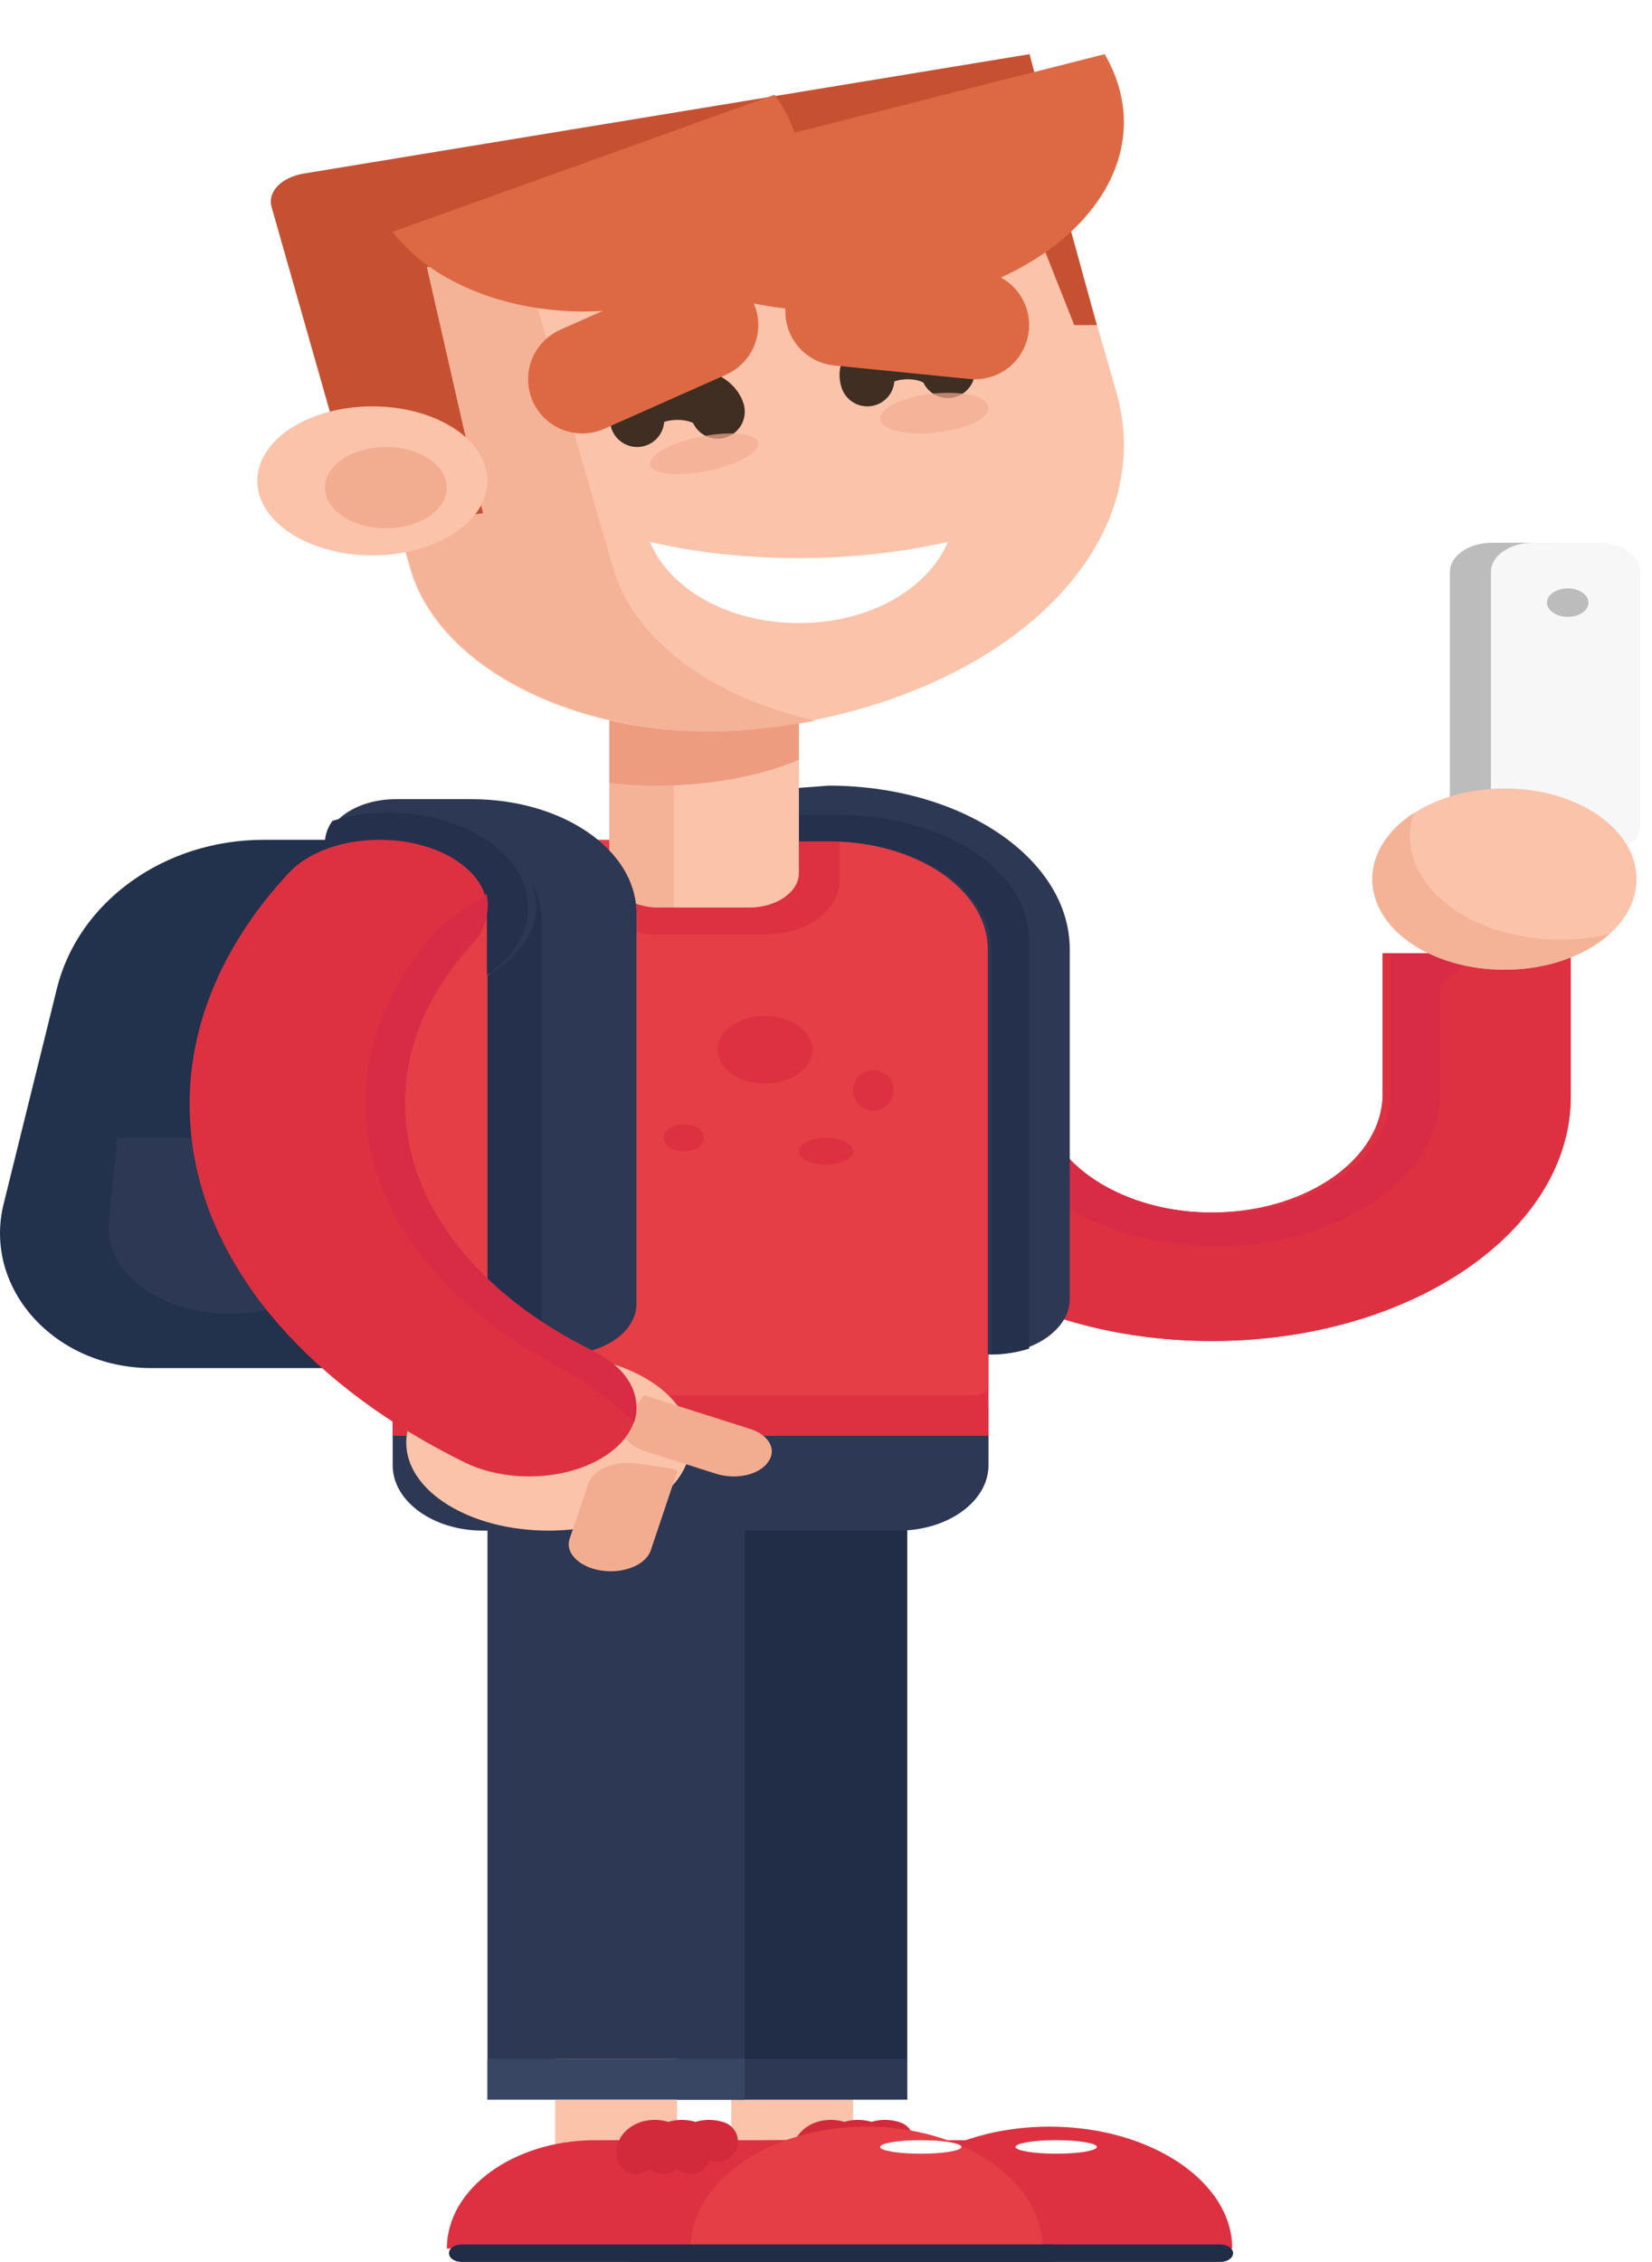 <svg width="122" height="167" viewBox="0 0 122 167" fill="none" xmlns="http://www.w3.org/2000/svg">
<path d="M63 153H54V162H63V153Z" fill="#FBC3AA"/>
<path d="M73 166H46C46 161.596 50.899 158 56.979 158H73V166Z" fill="#DD3142"/>
<path d="M64 166C64 161.038 70.057 157 77.5 157C84.943 157 91 161.038 91 166H64Z" fill="#DD3142"/>
<path d="M90.122 166.989H46.727C46.205 166.989 45.787 166.703 45.787 166.344C45.787 165.986 46.205 165.699 46.727 165.699H90.122C90.644 165.699 91.062 165.986 91.062 166.344C91.062 166.703 90.644 166.989 90.122 166.989Z" fill="#212D47"/>
<path d="M78 159C79.657 159 81 158.776 81 158.5C81 158.224 79.657 158 78 158C76.343 158 75 158.224 75 158.5C75 158.776 76.343 159 78 159Z" fill="white"/>
<path d="M60 159C60 158.846 60.044 158.693 60.133 158.539C60.489 158.047 61.289 157.863 62 158.108" stroke="#D32A3B" stroke-width="3" stroke-miterlimit="10" stroke-linecap="round" stroke-linejoin="round"/>
<path d="M62 159C62 158.846 62.044 158.693 62.133 158.539C62.489 158.047 63.289 157.863 64 158.108" stroke="#D32A3B" stroke-width="3" stroke-miterlimit="10" stroke-linecap="round" stroke-linejoin="round"/>
<path d="M64 159C64 158.846 64.044 158.693 64.133 158.539C64.489 158.047 65.289 157.863 66 158.108" stroke="#D32A3B" stroke-width="3" stroke-miterlimit="10" stroke-linecap="round" stroke-linejoin="round"/>
<path d="M114.977 63.06H110.209C108.469 63.06 107.077 62.104 107.077 60.909V42.219C107.077 41.024 108.469 40.068 110.209 40.068H114.977C116.717 40.068 118.109 41.024 118.109 42.219V60.909C118.109 62.08 116.717 63.06 114.977 63.06Z" fill="#BCBCBC"/>
<path d="M118.004 63.06H113.237C111.497 63.06 110.105 62.104 110.105 60.909V42.219C110.105 41.024 111.497 40.068 113.237 40.068H118.004C119.744 40.068 121.136 41.024 121.136 42.219V60.909C121.136 62.08 119.744 63.06 118.004 63.06Z" fill="#F7F7F7"/>
<path d="M102.107 70.368V80.78C102.107 85.45 96.679 89.391 89.821 89.513C82.75 89.635 76.929 85.742 76.929 80.95V66.744C76.929 64.116 73.821 62 69.964 62C66.107 62 63 64.116 63 66.744V80.95C63 90.924 74.857 99 89.5 99C104.143 99 116 90.924 116 80.95V70.368H102.107Z" fill="#DD3142"/>
<path d="M102.107 70.368V80.78C102.107 85.45 96.679 89.391 89.821 89.513C82.75 89.635 76.929 85.742 76.929 80.95V66.744C76.929 64.116 73.821 62 69.964 62C66.107 62 63 64.116 63 66.744V80.95C63 90.924 74.857 99 89.5 99C104.143 99 116 90.924 116 80.95V70.368H102.107Z" fill="#DD3142"/>
<path d="M69.878 64.413C71.772 64.413 73.338 65.461 73.338 66.728V80.96C73.338 83.909 75.05 86.663 78.183 88.759C81.316 90.855 85.432 92 89.84 92C89.985 92 90.094 92 90.24 92C99.092 91.854 106.341 86.834 106.341 80.814V72.82L109 70.383H102.698V80.814C102.698 85.493 97.161 89.441 90.167 89.563C82.955 89.685 77.017 85.785 77.017 80.985V66.752C77.017 64.12 73.848 62 69.914 62C68.894 62 67.911 62.146 67 62.414C68.421 63.608 69.477 64.413 69.878 64.413Z" fill="#D82B45"/>
<path d="M67 105H48V155H67V105Z" fill="#212D47"/>
<path d="M67 152H48V155H67V152Z" fill="#2D3854"/>
<path d="M55 105H36V155H55V105Z" fill="#2D3854"/>
<path d="M50 152H41V161H50V152Z" fill="#FBC3AA"/>
<path d="M55 152H36V155H55V152Z" fill="#394663"/>
<path d="M66.339 113H35.661C31.988 113 29 110.835 29 108.174V104H73V108.174C73 110.835 70.011 113 66.339 113Z" fill="#2D3854"/>
<path d="M41 101H11.185C4.03 101 -1.282 95.099 0.272 88.865L4.211 72.946C5.801 66.569 12.125 62 19.461 62H31.387L41 101Z" fill="#22314C"/>
<path d="M17 97C11.778 97 7.664 93.876 8.022 90.223L8.666 84H25.334L25.978 90.223C26.336 93.876 22.223 97 17 97Z" fill="#2D3854"/>
<path d="M73 99H29V106H73V99Z" fill="#DD3142"/>
<path d="M71.986 103H28.049C27.47 103 27 102.691 27 102.311V68.132C27 64.733 31.195 62 36.33 62H66.67C70.177 62 72.998 63.878 72.998 66.159V102.311C73.034 102.691 72.564 103 71.986 103Z" fill="#E53E46"/>
<path d="M56.431 69H48.371C46.502 69 45 67.937 45 66.615V62H62V65.059C62 67.237 59.509 69 56.431 69Z" fill="#DD3142"/>
<path d="M61.192 58L53 58.628L53.214 62.108H61.192C67.674 62.108 72.945 65.685 72.945 70.083V100C76.293 100 79 98.163 79 95.892V70.083C79 63.413 71.058 58 61.192 58Z" fill="#2D3854"/>
<path d="M76 69.406C76 64.307 69.767 60.175 62.076 60.175H55.807V58H53V62.108H61.165C67.799 62.108 73.193 65.685 73.193 70.083V100C74.214 100 75.162 99.831 76 99.565V69.406Z" fill="#25314C"/>
<path d="M55.325 67H48.675C46.645 67 45 65.854 45 64.439V51H59V64.439C59 65.854 57.355 67 55.325 67Z" fill="#FBC3AA"/>
<path opacity="0.76" d="M49.725 51.537H59V51H45V64.439C45 65.854 46.645 67 48.675 67H49.76V51.537H49.725Z" fill="#F2AD91"/>
<path d="M45 57.798C47.625 58.104 52.14 58.245 56.935 56.834C57.705 56.599 58.37 56.364 59 56.081V51H45V57.798Z" fill="#ED9C80"/>
<path d="M34.842 59H29.23C26.321 59 24 60.621 24 62.599V63.577L27.117 62.766C32.071 62.766 36.123 65.079 36.123 68.487V96.258C36.123 98.331 38.548 100 41.562 100C44.575 100 47 98.331 47 96.258V67.319C46.931 62.719 41.527 59 34.842 59Z" fill="#2D3854"/>
<path d="M40 67.829V99C37.64 98.453 36 97.122 36 95.529V72.014C38.2 70.706 39.6 68.899 39.6 66.926C39.6 66.26 39.44 65.618 39.16 65C39.68 65.856 40 66.831 40 67.829Z" fill="#25314C"/>
<path d="M111.114 71.592C116.495 71.592 120.858 68.596 120.858 64.9C120.858 61.204 116.495 58.208 111.114 58.208C105.732 58.208 101.37 61.204 101.37 64.9C101.37 68.596 105.732 71.592 111.114 71.592Z" fill="#FBC3AA"/>
<path opacity="0.76" d="M115.22 69.369C109.095 69.369 104.119 65.951 104.119 61.745C104.119 61.148 104.224 60.574 104.398 60.024C102.518 61.243 101.335 62.988 101.335 64.9C101.335 68.604 105.685 71.592 111.079 71.592C114.246 71.592 117.03 70.564 118.84 68.963C117.726 69.226 116.508 69.369 115.22 69.369Z" fill="#F2AD91"/>
<path d="M60 166H33C33 161.596 37.899 158 43.979 158H60V166Z" fill="#DD3142"/>
<path d="M51 166C51 161.038 56.832 157 64 157C71.168 157 77 161.038 77 166H51Z" fill="#E53E46"/>
<path d="M77.49 166.989H34.094C33.572 166.989 33.155 166.703 33.155 166.344C33.155 165.986 33.572 165.699 34.094 165.699H77.49C78.012 165.699 78.43 165.986 78.43 166.344C78.395 166.703 77.977 166.989 77.49 166.989Z" fill="#212D47"/>
<path d="M68 159C69.657 159 71 158.776 71 158.5C71 158.224 69.657 158 68 158C66.343 158 65 158.224 65 158.5C65 158.776 66.343 159 68 159Z" fill="white"/>
<path d="M47 159C47 158.846 47.044 158.693 47.133 158.539C47.489 158.047 48.289 157.863 49 158.108" stroke="#D32A3B" stroke-width="3" stroke-miterlimit="10" stroke-linecap="round" stroke-linejoin="round"/>
<path d="M49 159C49 158.846 49.044 158.693 49.133 158.539C49.489 158.047 50.289 157.863 51 158.108" stroke="#D32A3B" stroke-width="3" stroke-miterlimit="10" stroke-linecap="round" stroke-linejoin="round"/>
<path d="M51 159C51 158.846 51.044 158.693 51.133 158.539C51.489 158.047 52.289 157.863 53 158.108" stroke="#D32A3B" stroke-width="3" stroke-miterlimit="10" stroke-linecap="round" stroke-linejoin="round"/>
<path d="M56.548 53.739C44.342 55.261 32.565 49.969 30.281 41.961L23 16.673L76.998 10L82.422 28.872C85.777 40.416 74.178 51.561 56.548 53.739Z" fill="#FBC3AA"/>
<path opacity="0.76" d="M45.295 41.989L37.948 16.698L78 11.78L77.496 10L23 16.674L30.348 41.966C32.689 49.975 44.539 55.244 56.857 53.745C58.01 53.605 59.162 53.417 60.243 53.207C52.787 51.567 46.88 47.399 45.295 41.989Z" fill="#F2AD91"/>
<path d="M78 11.463L76.035 4L22.452 12.809C20.773 13.092 19.737 14.155 20.058 15.289L26.81 39L35.669 37.89L31.525 19.729L78 11.463Z" fill="#C65132"/>
<path d="M59 41.2C54.963 41.2 51.185 40.764 48 40C49.407 43.469 53.778 46 59 46C64.222 46 68.556 43.469 70 40C66.778 40.742 63.037 41.2 59 41.2Z" fill="white"/>
<path d="M47.053 31C46.74 30.081 47.836 29.183 49.479 29.03C51.122 28.855 52.726 29.468 53 30.387" stroke="#3F2E21" stroke-width="4" stroke-miterlimit="10" stroke-linecap="round" stroke-linejoin="round"/>
<path d="M43 28L52 24" stroke="#DD6944" stroke-width="8" stroke-miterlimit="10" stroke-linecap="round" stroke-linejoin="round"/>
<path d="M70 27.387C69.687 26.468 68.122 25.855 66.479 26.03C64.836 26.205 63.74 27.081 64.053 28" stroke="#3F2E21" stroke-width="4" stroke-miterlimit="10" stroke-linecap="round" stroke-linejoin="round"/>
<path d="M72 24L62 23" stroke="#DD6944" stroke-width="8" stroke-miterlimit="10" stroke-linecap="round" stroke-linejoin="round"/>
<path d="M75 12.945C75.5 14.364 79.333 24 79.333 24H81L77.433 11L75 12.945Z" fill="#C65132"/>
<path d="M27.5 41C32.194 41 36 38.538 36 35.5C36 32.462 32.194 30 27.5 30C22.805 30 19 32.462 19 35.5C19 38.538 22.805 41 27.5 41Z" fill="#FBC3AA"/>
<path d="M28.5 39C30.985 39 33 37.657 33 36C33 34.343 30.985 33 28.5 33C26.015 33 24 34.343 24 36C24 37.657 26.015 39 28.5 39Z" fill="#F2AD91"/>
<g filter="url(#filter0_i)">
<path d="M81.579 0C85.787 7.221 80.332 15.311 69.385 18.063C58.438 20.838 46.172 17.24 42 10.019L81.579 0Z" fill="#DD6944"/>
</g>
<g filter="url(#filter1_i)">
<path d="M57.192 3C61.261 8.353 58.227 14.957 50.448 17.756C42.668 20.555 33.068 18.468 29 13.116L57.192 3Z" fill="#DD6944"/>
</g>
<path d="M35.958 72V67.915C35.958 64.596 31.995 62.344 27.075 62.344L24 63.133V62.182C24 61.625 24.205 61.091 24.547 60.603C25.811 60.209 27.212 60 28.715 60C30.628 60 32.405 60.348 33.943 60.975C36.198 61.88 37.906 63.366 38.623 65.106C38.863 65.71 38.999 66.337 38.999 66.987C39.033 68.959 37.838 70.723 35.958 72Z" fill="#25314C"/>
<path d="M40.5 113C46.299 113 51 110.09 51 106.5C51 102.91 46.299 100 40.5 100C34.701 100 30 102.91 30 106.5C30 110.09 34.701 113 40.5 113Z" fill="#FBC3AA"/>
<path d="M52.889 108.803L47.593 107.125C46.186 106.669 45.593 105.566 46.297 104.655L47.556 103L55.407 105.494C56.814 105.95 57.407 107.053 56.703 107.964C56.036 108.899 54.333 109.259 52.889 108.803Z" fill="#F2AD91"/>
<path d="M42.077 113.573L43.435 109.567C43.784 108.481 45.42 107.803 47.092 108.051L49.703 108.436C49.912 108.459 50.051 108.594 49.982 108.73L48.067 114.433C47.718 115.519 46.082 116.197 44.41 115.949C42.774 115.7 41.694 114.636 42.077 113.573Z" fill="#F2AD91"/>
<path d="M44.861 107.373C48.082 105.141 47.606 101.603 43.836 99.751C36.37 96.07 31.136 90.465 30.075 84.03C29.196 78.877 31.063 73.937 34.833 69.805C36.406 68.096 36.37 65.887 34.613 64.249C31.356 61.161 24.292 61.28 21.327 64.439C15.874 70.304 13.166 77.309 14.227 84.647C15.618 94.218 23.267 102.529 34.32 107.967C37.578 109.558 42.116 109.273 44.861 107.373Z" fill="#DD3142"/>
<path d="M34.901 69.53C35.887 68.45 36.216 67.201 35.924 66C34.39 67.057 32.82 68.065 32.382 68.546C28.109 73.252 26.319 78.656 27.232 84.131C28.364 90.903 33.769 97.195 42.096 101.35C42.972 101.782 45.602 103.703 46.843 105C47.427 103.127 46.368 101.086 43.849 99.813C36.399 96.091 31.177 90.423 30.117 83.915C29.277 78.68 31.103 73.709 34.901 69.53Z" fill="#D82B45"/>
<path d="M56.5 80C58.433 80 60 78.881 60 77.5C60 76.119 58.433 75 56.5 75C54.567 75 53 76.119 53 77.5C53 78.881 54.567 80 56.5 80Z" fill="#DD3142"/>
<path d="M50.5 85C51.328 85 52 84.552 52 84C52 83.448 51.328 83 50.5 83C49.672 83 49 83.448 49 84C49 84.552 49.672 85 50.5 85Z" fill="#DD3142"/>
<path d="M64.5 82C65.328 82 66 81.328 66 80.5C66 79.672 65.328 79 64.5 79C63.672 79 63 79.672 63 80.5C63 81.328 63.672 82 64.5 82Z" fill="#DD3142"/>
<path d="M61 86C62.104 86 63 85.552 63 85C63 84.448 62.104 84 61 84C59.896 84 59 84.448 59 85C59 85.552 59.896 86 61 86Z" fill="#DD3142"/>
<path opacity="0.69" d="M52.476 34.715C54.669 34.228 56.234 33.291 55.971 32.62C55.708 31.949 53.717 31.799 51.524 32.285C49.331 32.772 47.766 33.709 48.029 34.38C48.292 35.051 50.283 35.201 52.476 34.715Z" fill="#F2AD91"/>
<path opacity="0.69" d="M69.215 31.926C71.421 31.67 73.113 30.824 72.994 30.036C72.875 29.249 70.991 28.818 68.785 29.074C66.579 29.33 64.887 30.176 65.006 30.964C65.124 31.751 67.009 32.182 69.215 31.926Z" fill="#F2AD91"/>
<path d="M115.777 45.541C116.623 45.541 117.308 45.07 117.308 44.489C117.308 43.908 116.623 43.438 115.777 43.438C114.931 43.438 114.246 43.908 114.246 44.489C114.246 45.07 114.931 45.541 115.777 45.541Z" fill="#BCBCBC"/>
<defs>
<filter id="filter0_i" x="42" y="0" width="41" height="23" filterUnits="userSpaceOnUse" color-interpolation-filters="sRGB">
<feFlood flood-opacity="0" result="BackgroundImageFix"/>
<feBlend mode="normal" in="SourceGraphic" in2="BackgroundImageFix" result="shape"/>
<feColorMatrix in="SourceAlpha" type="matrix" values="0 0 0 0 0 0 0 0 0 0 0 0 0 0 0 0 0 0 127 0" result="hardAlpha"/>
<feOffset dy="4"/>
<feGaussianBlur stdDeviation="2"/>
<feComposite in2="hardAlpha" operator="arithmetic" k2="-1" k3="1"/>
<feColorMatrix type="matrix" values="0 0 0 0 0 0 0 0 0 0 0 0 0 0 0 0 0 0 0.25 0"/>
<feBlend mode="normal" in2="shape" result="effect1_innerShadow"/>
</filter>
<filter id="filter1_i" x="29" y="3" width="30" height="20" filterUnits="userSpaceOnUse" color-interpolation-filters="sRGB">
<feFlood flood-opacity="0" result="BackgroundImageFix"/>
<feBlend mode="normal" in="SourceGraphic" in2="BackgroundImageFix" result="shape"/>
<feColorMatrix in="SourceAlpha" type="matrix" values="0 0 0 0 0 0 0 0 0 0 0 0 0 0 0 0 0 0 127 0" result="hardAlpha"/>
<feOffset dy="4"/>
<feGaussianBlur stdDeviation="2"/>
<feComposite in2="hardAlpha" operator="arithmetic" k2="-1" k3="1"/>
<feColorMatrix type="matrix" values="0 0 0 0 0 0 0 0 0 0 0 0 0 0 0 0 0 0 0.25 0"/>
<feBlend mode="normal" in2="shape" result="effect1_innerShadow"/>
</filter>
</defs>
</svg>
